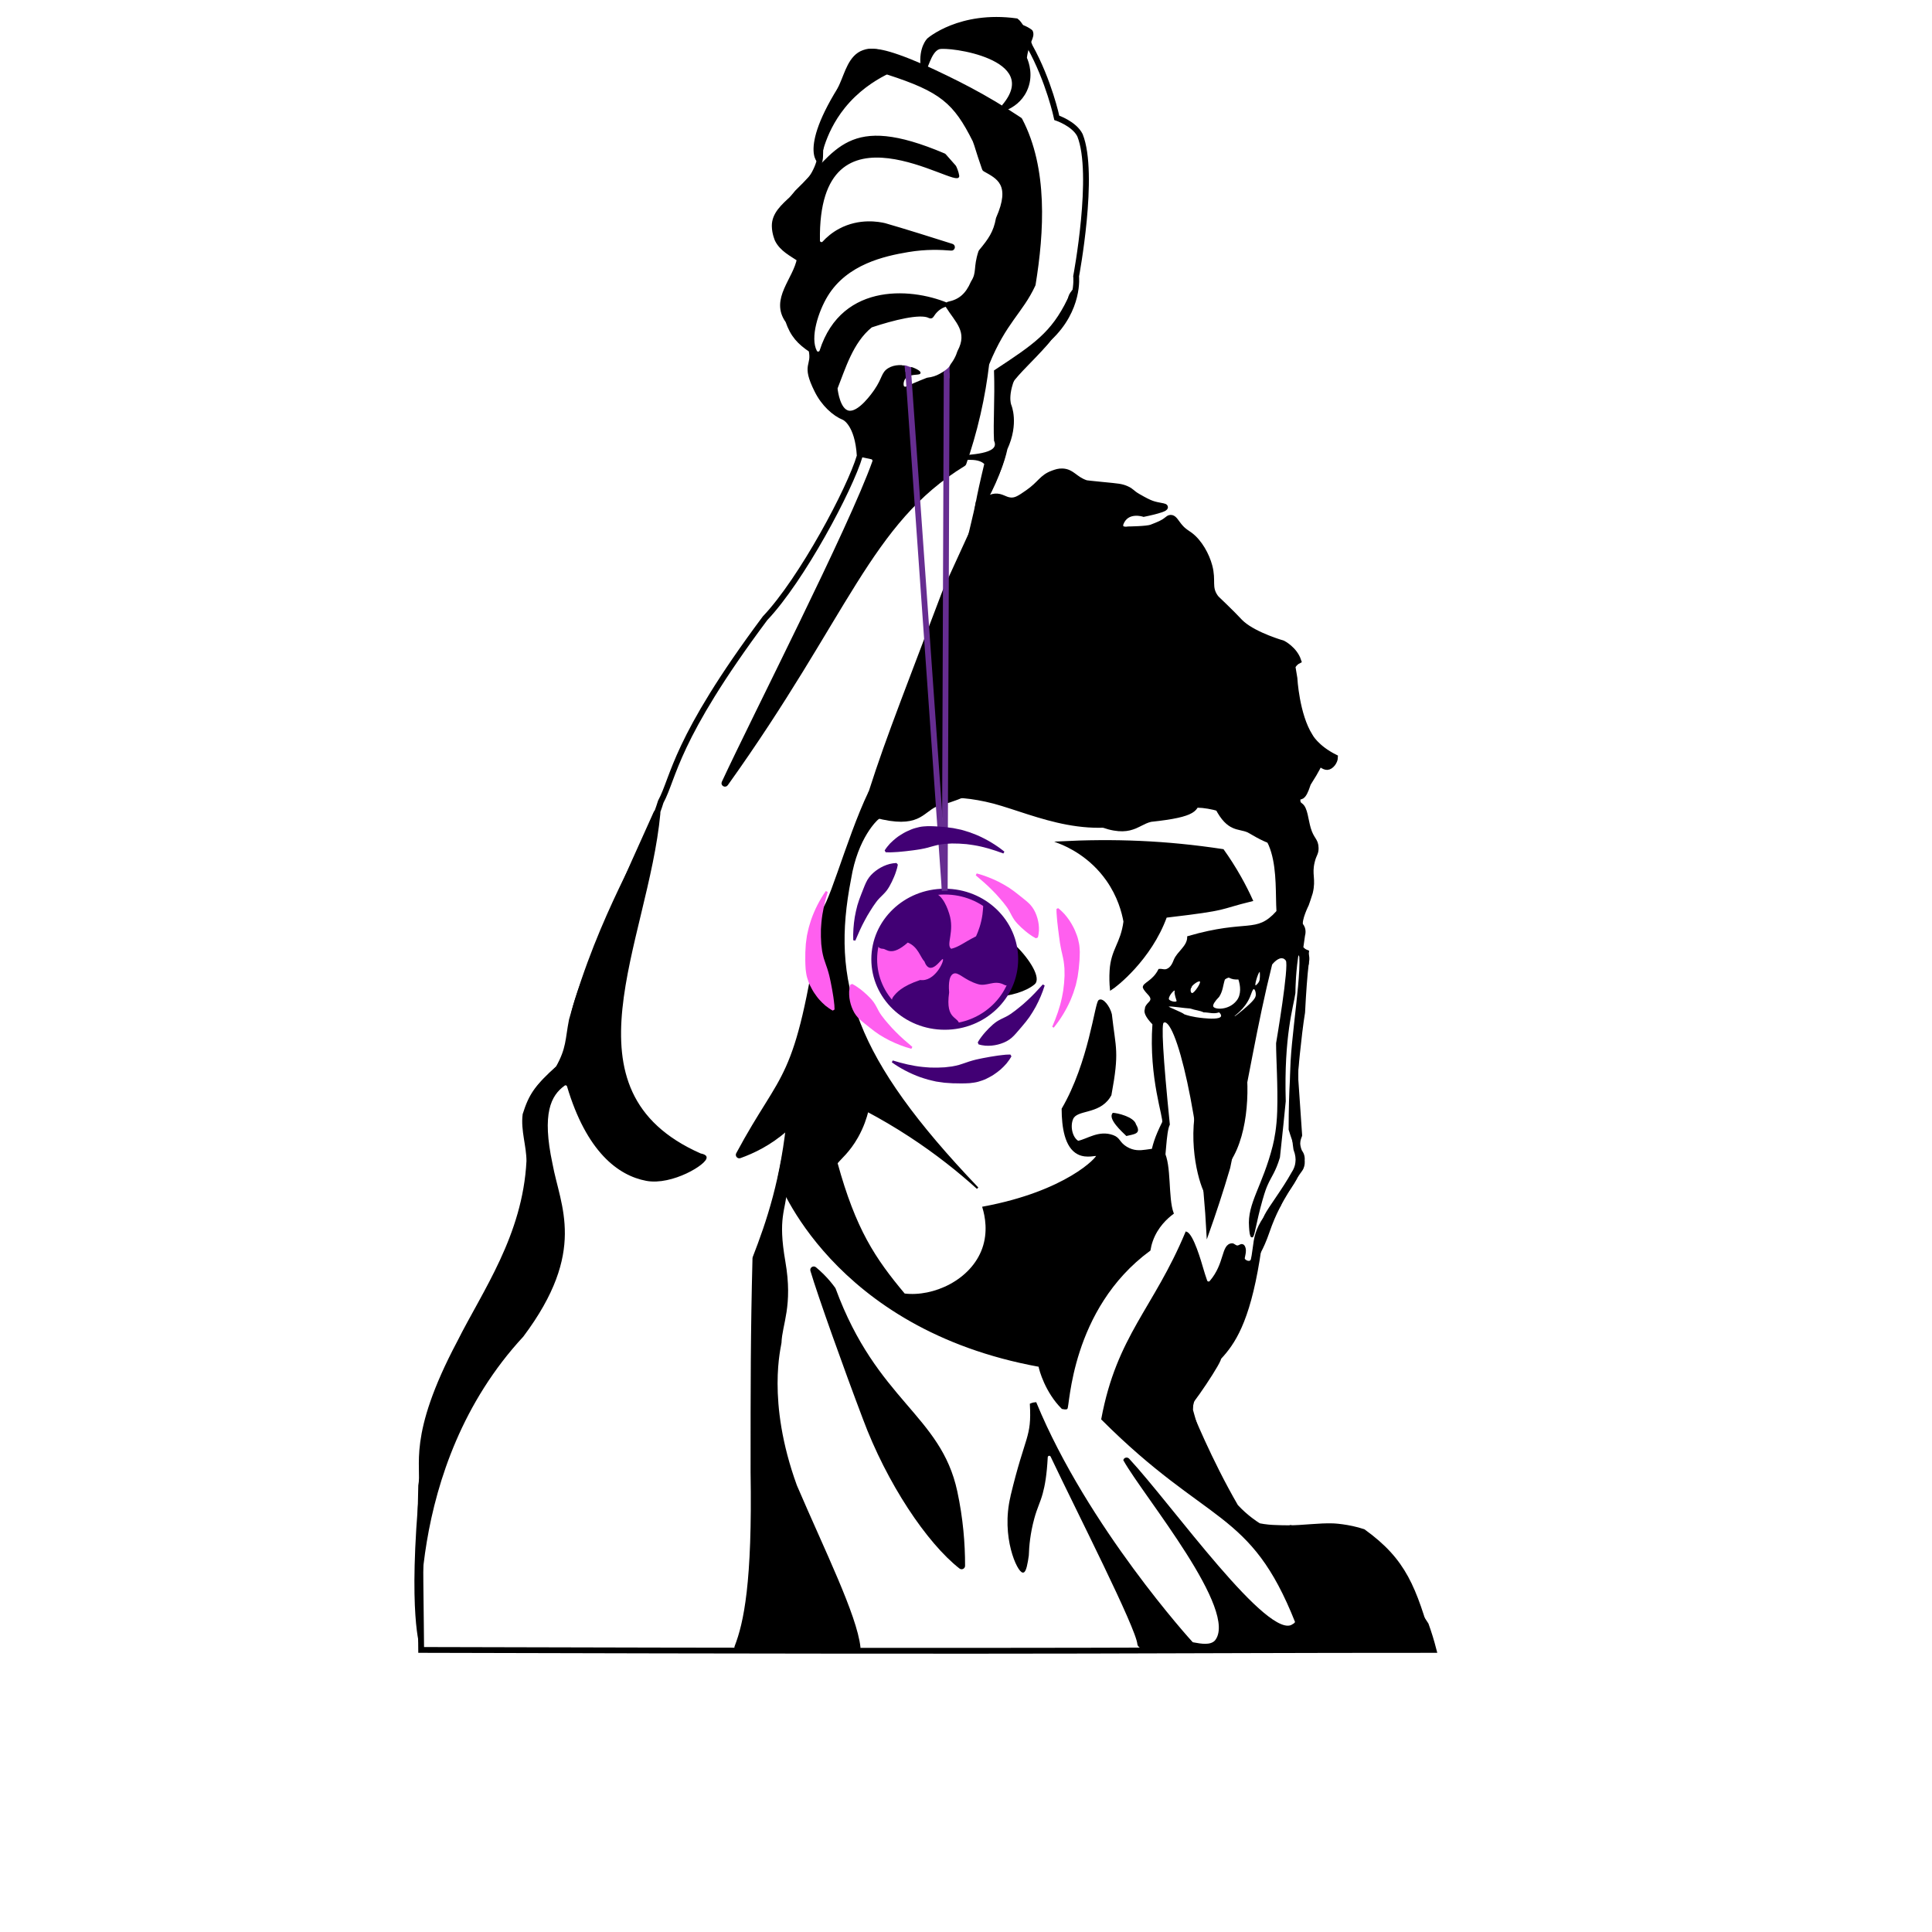 <?xml version="1.0" encoding="utf-8"?>
<!-- Generator: Adobe Illustrator 25.4.1, SVG Export Plug-In . SVG Version: 6.00 Build 0)  -->
<svg version="1.1" xmlns="http://www.w3.org/2000/svg" xmlns:xlink="http://www.w3.org/1999/xlink" x="0px" y="0px"
	 viewBox="0 0 1000 1000" style="enable-background:new 0 0 1000 1000;" xml:space="preserve">
<style type="text/css">
	.st0{fill:#FFFFFF00;}
	.st1{fill:#FFFFFF;stroke:#000000;stroke-width:3;stroke-miterlimit:10;}
	.st2{stroke:#000000;stroke-miterlimit:10;}
	.st3{fill:none;stroke:#000000;stroke-miterlimit:10;}
	.st4{stroke:#000000;stroke-width:0.25;stroke-miterlimit:10;}
	.st5{fill:#662D91;stroke:#662D91;stroke-miterlimit:10;}
	.st6{fill:#FFFFFF;}
	.st7{fill:none;}
	.st8{fill:#FF5FEF;stroke:#410074;stroke-width:3;stroke-miterlimit:10;}
	.st9{fill:none;stroke:#662D91;stroke-width:3;stroke-miterlimit:10;}
	.st10{fill:#410074;}
	.st11{fill:#FF5FEF;}
</style>
<g id="Слой_7">
	<rect class="st0" width="1000" height="1000"/>
</g>
<g id="osnova">
	<path class="st1" d="M424,84c-5.08,16.95-23.13,21.27-23,33c0.04,3.79,1.52,7.03,1.52,7.03c2.39,4.76,7.19,7.11,11.48,9.97
		c-2,11-14,21-6,32c2.5,7.33,6,11,12,15c2,9-4,7,3,21c3.43,6.94,9,12,14,14c0,0,7,3,8,20c-5,17-30,64-49,84c-47,63-47,82-54,95
		c-8,26-30,56-46,113c-2,10-1.24,14.79-7,25c-11,10-13.8,13.9-17,24c-1,8,2,16,2,24c-2,39-23,68-36,94c-26,49-18,64-20,74
		c-1,34,0,72,0,85c373,1,369,0,524,0c-1.16-4.51-2.5-8.84-4-13c-35.5-56.5-92.5-1.5-122-111c-0.02-0.65-0.03-1.7,0-3
		c0.61-24.84,16.26-38.73,27.5-60.5c10-19.37,3.06-22.96,12-36c11.23-16.37,14.2-18.88,16-25c2.33-7.9-0.93-14.05-3-21
		c0-41,4-53,7.5-91.5c-0.61-0.27-2.26-0.59-3-2c0,0,1-7,1-7s1-3-1-5c-1-3,3-11,3-11s1.75-4.98,2-6c1.74-7.21-0.64-9.14,1-16
		c0.98-4.12,2.02-4.18,2-7c-0.03-4.14-2.27-4.13-4-10c-1.39-4.71-1.62-10.38-4-12c-0.16-0.11-0.64-0.41-1-1
		c-0.27-0.45-0.82-1.63,0-4c3.51,2.29,5.16-9.23,6-8c0,0,3.65-5.76,5-9c0,0,2.27,2.1,4,2c1.91-0.12,3.95-2.76,4-5c-10-5-13-11-13-11
		c-7-11-8-30-8-30l-1-6c0,0,1-2,3-3c-2-6-8-9-8-9s-14-3.99-21-10c-2-1.71-1.91-2.12-9-9c-4.17-4.05-4.33-4.04-5-5
		c-3.56-5.13-0.95-8.31-3-16c-1.51-5.66-5.16-12.35-10-16c-1.65-1.24-3.09-1.87-5-4c-2.31-2.57-3.2-5-5-5c-0.85,0-1.43,0.54-2,1
		c-2.09,1.71-4.06,2.47-8,4c-2.31,0.9-12,1-12,1s-5,1-4-3c3-8,12-5,12-5s15-3,10-4s-5.89-0.89-13-5c-3.48-2.01-3.06-2.7-6-4
		c-2.68-1.18-4.49-1.25-12-2c-5.71-0.57-8.56-0.85-9-1c-5.78-1.98-7.07-5.76-12-6c-1.95-0.1-3.36,0.41-5,1
		c-5.72,2.05-6.44,5.46-13,10c-4.07,2.82-6.15,4.26-9,4c-3.05-0.27-4.6-2.27-8-2c-3.13,0.25-4.32,2.45-5,2
		c-1.62-1.08,6.74-12.05,10-27c6-13,2-22,2-22s-3-7,5-21c9-5,16-14,16-14c16-15,14-32,14-32s10-53,2-73c-3-6-12-9-12-9s-4-19-14-37
		c-4-11-7-13-7-13c-29-4-45,10-45,10s-4,4-3,13c-4.4,2.75-13-4-20-6c-7.02-2.01-9.22-1.19-10.85-0.62
		C440.63,29.67,438.73,37.96,436,44C420.62,78.04,425.93,77.55,424,84z"/>
	<path class="st1" d="M637,696"/>
	<path class="st1" d="M618.5,712.5c-5.09,7.02-7.52,17.5-6,17c2.34-0.77,19.94-27.12,18-27C628.99,702.59,622.64,706.78,618.5,712.5
		z"/>
	<path class="st1" d="M506.5,260.5c-2,10-10,40-3,18c2.11,0.9,8.82-4.49,8-11C511.06,264.03,508.47,260.18,506.5,260.5z"/>
	<path class="st1" d="M482.5,414.5c5,0,5,2,5,7c1-1,0-8,4-9C489.77,410.46,483.67,411.14,482.5,414.5z"/>
</g>
<g id="ruki">
	<path class="st2" d="M631.83,782.84"/>
	<path class="st2" d="M670.89,839.64c-0.62,1.03-1.52,1.43-1.52,1.43c-0.03,0.02-0.06,0.03-0.07,0.03
		c-12.8,9.4-62.8-61.6-85.28-85.81c-0.65-0.61-1.77-0.41-2.07,0.43c10.55,18.78,60.35,78.13,47.23,93.78
		c-2.61,2.67-7.3,1.87-11.65,1.06c-0.23-0.04-0.41-0.15-0.41-0.15s-0.11-0.06-0.2-0.15c-0.44-0.39-54.4-59.76-80.9-123.97
		c-0.47,0.04-1.38,0.12-2.46,0.59c0.96,17.62-2.39,15.68-10,47.45c-0.03,0.11-0.04,0.22-0.04,0.33c-5,20.83,3.56,38.9,6,38.83
		c1.15-0.03,1.98-4.61,2.49-8.44c0.01-0.04,0.01-0.08,0.01-0.13c0.14-4.55,0.71-11.23,2.83-19.01c1.56-5.74,3.04-8.16,4.36-12.92
		c1.15-4.17,2.12-9.65,2.6-18.74c0.07-1.34,1.87-1.71,2.45-0.5c13.39,28.25,44.32,88.85,44.94,97.24c0.03,0.33,0.17,0.65,0.41,0.87
		c0.67,0.62,1.35,1.22,2.04,1.8c0.24,0.2,0.55,0.31,0.86,0.31c76.53-0.52,73.93-0.5,74.51-0.52c46.09-1.64,56.5,1.02,72.77-0.61
		c0.31-0.36,0.75-0.91,1.23-1.67C732.5,821.5,727.5,807.5,706,792c-8.27-2.74-16-3-16-3c-7.27-0.25-15.8,1.01-23,1
		c-2.79,0-5.06-0.08-6.5-0.14c-1.22-0.03-2.53-0.1-3.91-0.23c-1.67-0.16-3.22-0.4-4.64-0.68c0,0-0.37-0.19-0.75-0.45
		c0,0-5.72-3.54-10.9-9.2c-13.8-23.8-23.8-48.8-23.8-48.8c6-35,26-14,36-85c1-2.44,2.23-5.39,3.65-8.74c0,0,4.13-9.69,6.27-12.78
		c0.06-0.08,0.1-0.17,0.13-0.26c3.76-10.24,10.09-17.85,10.87-18.77c0.06-0.07,0.11-0.14,0.15-0.22c0.44-0.8,2.65-5.25-0.07-8.87
		c-1-2-1-4-1-4c0-1.62,0.6-3.13,0.87-3.73c0.09-0.19,0.12-0.4,0.11-0.61l-1.97-28.63c0-0.02,0-0.04,0-0.06
		c-0.01-0.8-0.23-17.48,2-29.97c1.83-10.22,1.34-20.75,3-31c0.15-0.95,0.49-2.79-0.92-5.83c-0.05-0.11-0.12-0.23-0.2-0.32
		c-0.89-1.07-2.07-1.59-2.88-1.85c-0.01,0-0.02-0.01-0.02-0.01c-1.18-0.5-2.27,0.89-1.52,1.93c0.6,0.84,1.25,1.82,1.89,2.95
		c0.1,0.18,0.16,0.37,0.17,0.58c0.87,15.18-6.93,56.39-4.06,66.56c0.03,0.09,0.04,0.18,0.05,0.28c0.09,3.06-0.97,19.95,0.97,32.73
		c0.01,0.09,0.04,0.18,0.07,0.26c1.93,4.94,0.93,8.9-1.05,11.87c-5,9-12,18-14,22c-3.98,8.96-5.98,13.96-6,19.92
		c0,0.05,0,0.1-0.01,0.15c-0.13,0.89-0.49,3.42-1.99,3.93c-1.02,0.35-2.28-0.19-3-1c-0.89-0.89,1.37-4.13-0.2-6.95
		c-0.34-0.61-1.13-0.82-1.73-0.48c-1.97,1.12-2.27,0.41-3.75-0.41c-0.21-0.11-0.45-0.17-0.68-0.15
		c-5.21,0.42-3.12,10.03-11.12,19.35c-0.65,0.76-1.88,0.51-2.2-0.44c-0.33-0.99-0.71-2.15-1.14-3.43c-0.35-1.04-0.65-2.09-0.95-3.14
		c-0.85-2.97-4.96-17.26-8.23-18.36c-16.5,39.5-35.5,53.5-43.5,96.5C625.5,789.5,647.5,780.5,670.89,839.64z"/>
	<polyline class="st2" points="569.18,730.49 569.18,730.5 569.18,730.5 	"/>
	<path class="st2" d="M569.16,728.15"/>
	<path class="st2" d="M619.55,731.04"/>
	<path class="st2" d="M737.49,839.82"/>
	<line class="st2" x1="673.5" y1="790.86" x2="667.5" y2="789.86"/>
	<path class="st2" d="M668.18,597.5"/>
	<path class="st2" d="M341.3,421.08c0.14-1.45-1.86-1.98-2.46-0.66c-32.98,72.67-42.66,99.3-43.02,106.44
		c-0.06,1.11-0.44,7.85-3.08,16.23c-0.8,2.54-1.96,5.27-3.81,8.58c-0.07,0.12-0.16,0.24-0.27,0.33
		c-10.82,9.85-13.63,13.77-16.8,23.72c-0.03,0.09-0.05,0.18-0.06,0.27c-0.95,7.95,2.02,15.91,2.02,23.86c-2,39-23,68-36,94
		c-26,49-18,64-20,74c-6.51,69.01,0.32,84.36,0,85s-10.31-93.32,52.63-161.31c0.03-0.03,0.06-0.07,0.08-0.1
		c32.95-43.97,18.96-66.96,14.96-88.95c-5.63-26.27-0.85-35.7,6.51-41c0.72-0.52,1.73-0.15,1.98,0.7
		c10.01,33.58,26.21,45.85,40.66,48.53c13.11,2.43,31.25-8.61,30.6-11.78c-0.15-0.74-1.34-1.16-2.6-1.41
		c-0.1-0.02-0.19-0.05-0.28-0.09C288.24,564.59,334.97,488.05,341.3,421.08z"/>
	<path class="st2" d="M398.82,321.86"/>
	<path class="st2" d="M376.29,406.13c62.76-87.75,73.87-135.42,122.81-165.38c0.25-0.15,0.45-0.39,0.54-0.67
		c2.64-7.58,5.19-16.13,7.35-25.57c2.13-9.29,3.55-17.96,4.48-25.83c0.01-0.12,0.04-0.23,0.09-0.34
		c8.87-21.74,17.3-26.56,23.85-40.66c0.05-0.11,0.09-0.23,0.11-0.35c4.46-27.36,6.42-60.11-6.87-85.52c-0.1-0.2-0.26-0.37-0.44-0.49
		c-18.37-12.24-33.8-19.85-50.39-27.45c-20.21-8.76-25.93-8.75-29.94-7.49c-0.25,0.08-0.47,0.24-0.63,0.45
		c-34.7,45.73-24.54,56.75-23.43,57.03c0.6,0.15,1.67-14.14,13.04-28.29c6.88-8.56,15-13.92,21.66-17.33
		c0.31-0.16,0.66-0.18,0.99-0.07c27.54,8.9,34.53,14.95,44.45,34.77c0.02,0.04,0.04,0.08,0.05,0.12c1.17,2.98,1.23,4.2,4.81,14.47
		c0.1,0.3,0.31,0.55,0.59,0.71c6.87,3.88,14.38,7.11,6.64,24.63c-0.04,0.09-0.07,0.18-0.08,0.27c-1.26,7.01-3.95,10.81-8.81,16.66
		c-0.1,0.13-0.19,0.28-0.24,0.43c-2.78,8.46-0.69,10.77-3.87,15.68c-0.03,0.05-0.06,0.1-0.08,0.16c-2.73,6.32-6.29,9.36-12.16,10.6
		c-0.88,0.19-1.31,1.19-0.84,1.95c4.96,7.98,11.62,13.01,6.09,23.26c-0.04,0.07-0.07,0.14-0.09,0.22c-1.21,4.16-6,12.81-15.81,13.87
		c-0.1,0.01-0.21,0.04-0.31,0.07c-5.27,2.03-8.87,3.73-10.82,4.54c-0.74,0.31-1.58-0.13-1.75-0.91c-0.24-1.14,0.03-2.62,0.72-3.68
		c2.12-3.28,7.9-2.11,8-3c0.13-1.17-9.62-5.89-16-2c-3.46,2.11-2.76,4.83-7,11c-0.94,1.37-8.5,12.38-14,11
		c-4.43-1.12-5.74-9.82-5.96-11.67c-0.03-0.21,0-0.42,0.08-0.62c3.94-9.91,7.93-23.6,17.69-31.55c0.13-0.1,0.27-0.18,0.43-0.23
		c10.97-3.64,25.16-7.24,29.76-4.76c0.6,0.32,1.35,0.19,1.71-0.39c1.21-1.94,3.09-4.12,5.91-5.2c1.31-0.5,3.23-0.92,3.38-0.58
		c-18.11-8.32-55.85-12.33-67.29,23.6c-0.34,1.07-1.83,1.24-2.35,0.24c-3.72-7.04,0.76-20.84,5.64-28.84
		c10.18-16.66,29.61-20.91,42-23c9.48-1.6,17.14-1.2,22.35-0.77c1.53,0.12,1.95-2.05,0.49-2.51c-9.25-2.94-25.3-7.99-34.84-10.72
		c-3.01-0.7-13.12-2.65-23.39,2.83c-3.73,1.99-6.5,4.44-8.48,6.6c-0.78,0.85-2.21,0.29-2.23-0.87C422.66,46.99,497.13,98.34,496,91
		c-0.33-2.13-1.26-4.16-1.54-4.73c-0.05-0.11-0.11-0.2-0.19-0.29l-5.08-5.76c-0.13-0.15-0.29-0.26-0.47-0.34
		c-50.2-21.29-55.26-1.38-76.67,19.07c-0.03,0.03-0.07,0.07-0.1,0.1c-11.1,13.17-11.8,20.06-9.95,23.95
		c2.64,5.54,10.56,5.24,11.82,10.86c1.11,4.96-4.49,7.7-6.75,16c-1.67,6.14-0.58,11.88,0.75,16c2.44,7.15,5.83,10.82,11.57,14.71
		c0.28,0.19,0.48,0.48,0.55,0.81c0.12,0.56,0.23,1.26,0.28,2.06c0.02,0.33,0.05,0.96,0.01,1.78c-0.09,1.79-0.78,2.59-0.9,5.48
		c-0.09,2.24,0.56,5.29,3.5,11.17c3.43,6.94,9,12,14,14c0.06,0.05,0.12,0.09,0.18,0.14c3.54,2.86,7.16,8.2,7.78,18.87
		c0.03,0.58,0.44,1.08,1.01,1.2c1.76,0.38,3.52,0.75,5.28,1.13c0.76,0.16,1.21,0.96,0.95,1.69
		c-12.19,34.31-62.22,132.07-77.95,165.96C373.41,406.26,375.38,407.4,376.29,406.13z"/>
	<path class="st2" d="M525.82,10.86"/>
	<path class="st2" d="M546.82,60.86"/>
	<path class="st2" d="M519.23,54.57c-0.88,1.04,0.24,2.55,1.5,2.01c3.37-1.44,7.72-4.24,10.27-9.58c3.67-7.65,0.95-14.85,0.15-16.67
		c-0.1-0.22-0.13-0.47-0.1-0.7c1.12-8.1,4.23-10.16,3.09-13.27c-0.08-0.23-0.24-0.43-0.43-0.57c-5.04-3.81-13.77-5-22.65-4.78
		c-0.04,0-0.08,0-0.12,0.01c-1.13,0.13-18.16,2.21-27.85,8.93c-0.06,0.04-0.12,0.09-0.18,0.15c-1.3,1.23-2.28,2.59-2.28,2.59
		C479.97,23.59,479,25,478,28c-1.01,3.02-1.19,8.69,0,9c1.67,0.44,3.14-10.39,8-12C490.57,23.49,539.98,29.91,519.23,54.57z"/>
	<path class="st2" d="M381.52,597.13c-0.56,1.04,0.45,2.23,1.56,1.84c6.87-2.45,15.64-6.63,23.92-13.97
		c37.45-33.21,29.4-99.58,19.87-108.93c-0.74-0.72-1.99-0.25-2.15,0.77C411.69,562.54,405.57,552.3,381.52,597.13z"/>
	<path class="st2" d="M407.99,576.15c-3,33.79-10.94,56.7-17.91,74.65c-0.05,0.14-0.08,0.28-0.09,0.43C389,690.1,389,716.09,389,762
		c0.95,57.17-3.54,78.02-8.29,90.25c-0.33,0.85,0.29,1.75,1.2,1.75h61.68c0.77,0,1.37-0.67,1.28-1.43
		c-1.85-16.53-18.29-49.55-32.86-83.53c-0.01-0.03-0.02-0.05-0.03-0.08C396,724.98,403.94,696.66,404,695c0.33-9.72,6-19,2-42
		s0.16-26.28,1-38c2.35-32.79,9.5-55.6,8-56c-1.22-0.33-6.22,14.63-6.96,16.87C408.01,575.96,408,576.05,407.99,576.15z"/>
	<path class="st2" d="M432.06,667.17c-0.04-0.11-0.09-0.21-0.16-0.31c-1.51-2.09-3.43-4.44-5.82-6.84c-1.38-1.39-2.75-2.61-4.06-3.7
		c-0.98-0.81-2.43,0.12-2.07,1.35c3.76,12.74,17.35,50.76,27.05,76.33c12.48,33.61,33.26,64.44,49.94,77.47
		c0.84,0.66,2.08,0.05,2.08-1.01c0.02-11.5-1.02-24.49-4.02-38.46C486.51,732.54,453.56,725.51,432.06,667.17z"/>
	<path class="st2" d="M615,728"/>
	<path d="M674,600c-1.67,2.04-9.78,18.25-17,33c-0.07,0.15-5.62,7.08-7,16c-0.13,0.84-0.46,3.02,0,3c0.66-0.03,4.03-5.33,7-14
		c3.44-10.03,7-16,10-21c1.78-2.69,3.21-5.8,7-11C676.14,603.06,675.39,598.29,674,600z"/>
	<path class="st2" d="M641.02,853.31c51.83,0.67,79.83,0.69,99.24,0.69c1.05,0,1.68-1.21,1.04-2.05c-0.55-0.73-1.49-1.63-3.04-2.76
		c-0.17-0.12-0.37-0.21-0.57-0.24c-29.18-4.66-66.97-1.31-96.8,1.79C639.27,850.9,639.4,853.28,641.02,853.31z"/>
	<path class="st3" d="M676.92,498.62c0.05-0.42-0.1-0.82-0.41-1.1c-0.59-0.53-1.33-1.06-1.51-0.52c-2.4,7.16-4.75,67.99-4,62
		c0.13-1,1.99-22.92,3.99-34.93c0.01-0.05,0.01-0.09,0.01-0.14C675.54,513.4,676.17,504.81,676.92,498.62z"/>
	<path class="st2" d="M515,228c0.19,0.44,0.71,1.59,0.35,2.85c-1.65,5.77-19.65,4.67-19.35,6.15c0.35,1.75,9.83-1.41,14,3
		c-4.41,18.34-6.07,27.67-5,28c16.5-25.5,19.5-46.5,15.5-61.5c-1.4-10.07,20.67-22.83,29.5-40.5c0.44-0.89,3.72-3.28,3.9-6.97
		c0.09-1.77-0.5-3.21-0.9-4.03c-8.5,17.5-17.5,23.5-38,37C515.5,206.5,514.5,218.5,515,228z"/>
	<path class="st3" d="M556,153"/>
	<path class="st4" d="M556,154c-0.6,2.89-2.18,6.19-3,6c-0.75-0.18-1-2,0-6s5-6,3-4C556.76,150.29,556.06,153.7,556,154z"/>
</g>
<g id="volosi_x2B_4asi">
	<path class="st2" d="M663.5,479.5c0.79,1.86,1.84,4.13,3.4,6.73c3.36,5.62,7.18,9.63,10.09,12.26c0.36-1.99,0.45-4.47-1-6
		c-1.13-1.19-2.37-0.74-3-2c-1-2,1-7,1-7s1-3-1-5c-1-3,3-11,3-11s1.75-4.98,2-6c1.74-7.21-0.64-9.14,1-16c0.98-4.12,2.02-4.18,2-7
		c-0.03-4.14-2.27-4.13-4-10c-1.39-4.71-1.62-10.38-4-12c-0.16-0.11-0.64-0.41-1-1c-0.27-0.45-0.82-1.63,0-4
		c3.51,2.29,5.16-9.23,6-8c0,0,3.65-5.76,5-9c0,0,2.27,2.1,4,2c1.91-0.12,3.95-2.76,4-5c-10-5-13-11-13-11c-7-11-8-30-8-30l-1-6
		c0,0,1-2,3-3c-2-6-8-9-8-9s-14-3.99-21-10c-2-1.71-1.91-2.12-9-9c-4.17-4.05-4.33-4.04-5-5c-3.56-5.13-0.95-8.31-3-16
		c-1.51-5.66-5.16-12.35-10-16c-1.65-1.24-3.09-1.87-5-4c-2.31-2.57-3.2-5-5-5c-0.85,0-1.43,0.54-2,1c-2.09,1.71-4.06,2.47-8,4
		c-2.31,0.9-12,1-12,1s-5,1-4-3c3-8,12-5,12-5s15-3,10-4s-5.89-0.89-13-5c-3.48-2.01-3.06-2.7-6-4c-2.68-1.18-4.49-1.25-12-2
		c-5.71-0.57-8.56-0.85-9-1c-5.78-1.98-7.07-5.76-12-6c-1.95-0.1-3.36,0.41-5,1c-5.72,2.05-6.44,5.46-13,10
		c-4.07,2.82-6.15,4.26-9,4c-3.05-0.27-4.6-2.27-8-2c-3.13,0.25-4.32,2.45-5,2c-6.48,14.17-15.29,33.45-21.49,47.01
		c-25,66-32,83-42,116c7.76,8.7,22-18,68-6c22,6,51,21,84,6c7.59-3.04,14.67-4.09,21.01-3.96c15.32,0.3,30.99,10.97,30.99,10.96l0,0
		C666.5,440.5,657.5,475.5,663.5,479.5z"/>
	<path d="M535.5,509.5c-9.08,7.59-32.18,9.02-38,2c-5.66-6.82-13.36,1.09-16-2c-4.07-4.77-1.52-15.87,5-21c8.38-6.59,28.19,7.4,27,1
		C509.75,469.4,543,503.23,535.5,509.5z"/>
	<polygon class="st5" points="489,193.82 489,188.95 491,188.95 491,195 	"/>
	<polygon class="st5" points="469,192 468.65,188.95 471.16,188.95 471.16,192.44 	"/>
	<path d="M629,418.5c6.31,12.37,12.08,10.22,16.82,12.37c13.31,7.87,15.34,6.98,18.92,4.5c3.8-2.63,1.16-12.48-6.31-17.43
		C648.31,411.22,630.44,414.25,629,418.5z"/>
	<path d="M563.3,425.35c21.49,10.15,24.99,1.76,32.56,0.02c23.47-2.5,24.52-5.62,25.32-12.33c0.84-7.12-13.76-17.49-27.57-16.79
		C574.88,397.2,559.71,418.38,563.3,425.35z"/>
	<path d="M452.74,423.2c22.95,6.18,24.9-2.69,32.05-5.74c22.65-6.62,23.14-9.88,22.73-16.62c-0.43-7.15-16.64-14.78-30.11-11.64
		C459.16,393.45,447.98,416.98,452.74,423.2z"/>
	<path class="st6" d="M472.26,186.32c-0.92-0.67-3.11,0.42-5.46,2.66c3.18,0.02,3.18,1.02,5.18,1.04
		C473.04,189,473.08,186.92,472.26,186.32z"/>
	<path class="st6" d="M492,188c0,2-3,4-5,5c-1-0.61-0.56-5.28,2-6C490.1,186.69,491.69,187.09,492,188z"/>
</g>
<g id="lico">
	<path class="st2" d="M575,512c-0.28-2.9-0.39-6.14-0.17-9.65c0.67-10.91,5.67-13.85,7.17-25.35c-0.89-4.92-3.07-13.16-8.98-21.55
		C564.35,443.14,552.88,437.9,548,436c28.5-1.5,55.5-0.5,85,4c2.97,4.16,6.04,8.89,9.02,14.2c2.31,4.11,4.28,8.06,5.98,11.8
		c-18.5,4.5-10.5,4.5-44.5,8.5C595.5,496.5,577.5,510.5,575,512z"/>
	<path class="st2" d="M468,670c15.24,1.93,35.02-7.1,40.9-23.74c3.05-8.66,1.43-16.79,0.1-21.26c43-8,59.44-25.8,59-27
		c-0.29-0.8-5.39,1.39-10-1c-6.45-3.35-7.96-13.61-8-23c14-24,17.14-54.76,19-56c1.67-1.11,5,3,6,7c2,18,4,19-0.22,41.72
		c-0.33,0.57-0.5,0.86-0.78,1.28c-5.76,8.47-16.72,5.77-19,11c-1.8,4.14-0.28,10.23,3,12c5-1,10.78-5.62,18-3
		c3.54,1.28,2.95,3.57,7,6c7.47,4.49,13.32-1,19,2c4,7,2,24,5,32c-3.12,2.33-8.19,6.89-10.78,14.21c-0.59,1.68-0.98,3.3-1.22,4.79
		c-41.5,30.5-41.79,81.94-43,82c-0.56,0.03-1.1-0.02-1.1-0.02c-0.4-0.03-0.75-0.09-1.02-0.16c-8.37-8.33-11.6-19.78-11.87-21.83
		c-107.5-19.5-135-97-135-97c3.07-15.6,6.27-31.35,9.62-47.25c4.34-20.58,8.8-40.83,13.38-60.75c-0.05-14.21-2.71-14.64-2-30
		c4,3,14-37,26-62c9.39-3.35,20.59,0.14,21,3c0.35,2.48-9.12,4.17-17,11c0,0-10.44,9.05-14,31c-10.5,53.5,1.5,92.5,66,160
		c-9.68-8.75-21.29-18.04-35-27c-7.6-4.97-14.98-9.27-22-13c-0.82,3.32-2.35,8.19-5.33,13.48c-4.3,7.63-8.71,10.98-10.67,13.52
		C442.5,636.5,452.5,651.5,468,670z"/>
	<path d="M576,576c-3,3,5,10,7,12c4-1,8-1,5-6C587,578,578,576,576,576z"/>
	<path class="st2" d="M648,640c0.92,0.06,1.64-7.2,5-19c1.35-4.73,2.08-6.49,2.66-7.81c2.09-4.72,4.08-6.71,6.34-14.19
		c1.33-12.15,2.33-22.13,3-29c-1-34,4-49,5-56c0.05-3.05,0.13-11.43,2-22.38c0.72-4.22,1.5-7.6,2-9.62c-3.22-6.12-9.48-8.6-13-10
		c-11,12-15,4-46,13c0,5-5.26,7.71-7,12c-0.56,1.38-1.58,4.13-4,5c-1.56,0.56-2.3-0.16-4,0c-3,6-8,7-8,9c1,3,6,5,3,8
		c-2.36,2.36-1.83,3.12-1.96,3.46c-0.48,1.19-0.1,3.34,3.96,7.54c-2,28,6,49,5,51c-4,8-5,12-6,17c1.15,2.52,4.05,4.63,6,4
		c1-1,1-16,3-20c-3.55-35.11-4.55-52.77-3-53c7-5,20,51,23,110c3.93-11.02,7.71-22.54,11.25-34.56C646,558,650,531,658,499
		c0.7-0.86,3.42-4.06,6.01-3.43c0,0,0,0,0,0c0,0,0.99,0,1.99,1.43c1.88,2.7-5,43-5,43c0,8,1,22,0.58,35.28
		c-0.26,8.28-1.49,14.58-2.34,17.93C654,614,646,623,647,635C647.11,637.46,647.47,639.97,648,640z"/>
	<path class="st7" d="M604,517c0.13-5.45,10.83-9.52,17-11c8.1-1.94,24.06-3.16,27,4c0,5-4,12-8,15c-5.49,1.96-7.51-3.38-18-4
		c-8.33-0.49-12,0-17-1C604.89,519.86,603.96,518.64,604,517z"/>
	<path class="st6" d="M652,503c-0.97,0.8-2.93,7.64-2,7c0.31-0.21,1.77-1.37,2-3C652.26,505.18,652.09,502.92,652,503z"/>
	<path class="st6" d="M649,512c-0.67-0.06-1.19,2.07-2,4c-2.71,6.47-8.21,9.76-8,10c0.16,0.18,2.99-2.16,4-3
		c6.21-5.15,6.91-6.64,7-8C650.09,513.58,649.55,512.05,649,512z"/>
	<path class="st6" d="M605,521c1.55-0.23,7.69,0.83,11,1c3,1,5,1,7,2c3,0,5,1,8,0c0.54,0.44,1.22,1.31,1,2c-0.55,1.68-6.2,1.27-9,1
		c-6.35-0.62-9.05-1.67-10-2C612,524,604.33,521.1,605,521z"/>
	<path class="st6" d="M641,507c1,3,1.69,7.74-1,11c-4,5-11.2,4.63-12,3c-0.45-0.9,1-3,3-5c2-3,2-6,3-9c0.16-0.13,0.89-0.71,2-1
		C638,507,639,507,641,507z"/>
	<path class="st6" d="M621,508c-1.09-0.46-5.15,3-4,3c-0.85-0.01-1.1,2.8,0,3C618.1,514.2,621.95,508.4,621,508z"/>
	<path class="st6" d="M608,513c-0.37,1.35,0.98,4.73,1,5c0.09,1.06-3.98,0.16-4-1C604.96,515.13,608.36,511.68,608,513z"/>
	<ellipse class="st8" cx="489" cy="496.5" rx="36.5" ry="35"/>
	<path class="st7" d="M490,490c-0.33-7-0.67-14-1-21"/>
	<line class="st9" x1="470" y1="191" x2="489" y2="461"/>
	<line class="st9" x1="490" y1="193" x2="489" y2="461"/>
	<path class="st2" d="M625.37,619.15c1.52-0.35,6.76-27.54-0.23-46.81c8.17-14.15,2.71-19.97,1.76-20.2
		c-1.23-0.29-6.59,12.34-8.2,26.3C616.13,600.6,623.74,619.52,625.37,619.15z"/>
	<path d="M645,552c2,17,0,42-12,54c-4.03-0.28-9.58-21.29-1-39C635.23,560.34,642.09,550.77,645,552z"/>
</g>
<g id="Слой_6">
	<path class="st10" d="M509.47,467.4c-0.81,0.36-0.39,1.89-0.95,5.92c-0.68,4.91-2.16,8.77-3.33,11.32
		c-6.42,3.23-8.56,5.38-12.85,6.46c-2.92-2.08,2-8.99-1.07-18.31c-0.46-1.4-3.09-10.25-8.56-10.77
		c-16.55-1.58-36.4,28.82-25.69,29.08c1.95,0.05,4.28,4.31,12.85-3.23c5.35,2.15,6.42,7.54,8.56,9.69c3.21,8.62,9.06-2.05,9.63-1.08
		c0.65,1.09-4.28,11.85-11.77,10.77c-9.63,3.23-12.35,6.63-13.92,8.62c-6.35,8.03,29.32,20.11,34.25,15.08
		c0-5.38-7.49-2.15-5.35-17.23c-0.16-2.21-0.59-8.33,2.14-9.69c2.64-1.32,5.45,3.2,12.85,5.38c4.41,1.3,8.09-2.13,12.85,0
		c0.92,0.41,1.29,0.73,1.9,0.6c3.08-0.65,4.25-11.03,3-19C521.85,477.33,511.9,466.34,509.47,467.4z"/>
	<g>
		<path class="st11" d="M505.56,452.08c3.85,1.03,7.59,2.5,11.25,4.29c1.81,0.93,3.6,1.93,5.34,3.03c1.71,1.14,3.39,2.37,5.01,3.69
			c1.6,1.33,3.34,2.59,4.93,4.02c1.6,1.43,2.87,3.15,3.75,5.1c0.89,1.94,1.49,4.02,1.78,6.19c0.11,1.1,0.2,2.19,0.14,3.33
			c-0.08,1.15-0.22,2.3-0.57,3.5l-1.01,0.42c-1.14-0.56-2.06-1.18-2.94-1.8c-0.88-0.62-1.71-1.23-2.45-1.86
			c-1.53-1.25-2.86-2.52-4.1-3.82c-0.58-0.67-1.19-1.32-1.68-2.04c-0.48-0.73-0.96-1.47-1.37-2.27c-0.82-1.59-1.65-3.24-2.75-4.68
			c-1.07-1.46-2.23-2.88-3.46-4.25c-1.19-1.42-2.47-2.78-3.81-4.11c-2.64-2.71-5.56-5.22-8.58-7.76L505.56,452.08z"/>
	</g>
	<g>
		<path class="st10" d="M519.34,441.76c-5.06-1.91-10.14-3.46-15.25-4.29c-1.27-0.22-2.56-0.36-3.82-0.54
			c-1.27-0.12-2.55-0.17-3.81-0.27l-3.77-0.07c-1.26,0.08-2.5,0.12-3.74,0.21c-1.24,0.16-2.47,0.32-3.68,0.58
			c-1.21,0.32-2.41,0.58-3.59,0.94c-1.18,0.38-2.36,0.62-3.55,0.9c-1.18,0.31-2.4,0.43-3.62,0.64l-1.85,0.26
			c-0.63,0.07-1.26,0.13-1.88,0.23c-1.26,0.19-2.56,0.29-3.88,0.43c-1.31,0.16-2.68,0.24-4.08,0.31c-1.4,0.09-2.84,0.15-4.41,0.04
			l-0.51-0.96c0.83-1.32,1.79-2.47,2.79-3.58c1.03-1.07,2.15-2.01,3.29-2.94c1.15-0.91,2.41-1.65,3.66-2.41
			c1.26-0.75,2.62-1.3,3.96-1.89c1.35-0.57,2.79-0.92,4.21-1.26c1.43-0.32,2.92-0.39,4.39-0.47c1.48-0.04,2.96,0.07,4.43,0.12
			c1.47,0.09,2.93,0.27,4.37,0.33c1.45,0.16,2.89,0.36,4.32,0.55c1.42,0.29,2.83,0.56,4.23,0.87c1.38,0.41,2.76,0.79,4.11,1.24
			c1.34,0.51,2.68,0.96,3.98,1.51c5.19,2.25,9.98,5.13,14.24,8.57L519.34,441.76z"/>
	</g>
	<g>
		<path class="st10" d="M540.72,510.09c-1.16,3.82-2.76,7.5-4.68,11.1c-0.99,1.77-2.06,3.53-3.22,5.23
			c-1.2,1.67-2.48,3.31-3.86,4.88c-1.39,1.55-2.7,3.25-4.19,4.78c-1.48,1.55-3.25,2.76-5.23,3.57c-1.97,0.82-4.07,1.35-6.25,1.56
			c-1.1,0.08-2.2,0.13-3.33,0.03c-1.14-0.12-2.29-0.3-3.48-0.69l-0.39-1.02c0.6-1.12,1.25-2.02,1.9-2.87
			c0.65-0.85,1.29-1.66,1.95-2.39c1.3-1.48,2.62-2.77,3.96-3.96c0.69-0.56,1.36-1.14,2.1-1.61c0.75-0.46,1.5-0.91,2.31-1.29
			c1.62-0.76,3.3-1.54,4.78-2.58c1.5-1.02,2.95-2.13,4.37-3.31c1.46-1.14,2.87-2.37,4.24-3.66c2.8-2.54,5.41-5.38,8.05-8.31
			L540.72,510.09z"/>
	</g>
	<g>
		<path class="st11" d="M471.72,542.86c-3.85-1.03-7.59-2.5-11.25-4.29c-1.81-0.93-3.6-1.93-5.34-3.03
			c-1.71-1.14-3.39-2.37-5.01-3.69c-1.6-1.33-3.34-2.59-4.93-4.02c-1.6-1.43-2.87-3.15-3.75-5.1c-0.89-1.94-1.49-4.02-1.78-6.19
			c-0.11-1.1-0.2-2.19-0.14-3.33c0.08-1.15,0.22-2.3,0.57-3.5l1.01-0.42c1.14,0.56,2.06,1.18,2.94,1.8
			c0.88,0.62,1.71,1.23,2.45,1.86c1.53,1.25,2.86,2.52,4.1,3.82c0.58,0.67,1.19,1.32,1.68,2.04c0.48,0.73,0.96,1.47,1.37,2.27
			c0.82,1.59,1.65,3.24,2.75,4.68c1.07,1.46,2.23,2.88,3.46,4.25c1.19,1.42,2.47,2.78,3.81,4.11c2.64,2.71,5.56,5.22,8.58,7.76
			L471.72,542.86z"/>
	</g>
	<g>
		<path class="st10" d="M441.64,486.67c-0.15-3.99,0.15-7.99,0.79-12.02c0.36-2,0.79-4,1.33-6c0.59-1.97,1.26-3.94,2.05-5.87
			c0.8-1.92,1.49-3.95,2.4-5.89c0.89-1.95,2.17-3.67,3.77-5.08c1.59-1.42,3.41-2.61,5.39-3.52c1.02-0.43,2.04-0.84,3.14-1.11
			c1.12-0.26,2.26-0.46,3.51-0.49l0.7,0.84c-0.2,1.25-0.52,2.32-0.86,3.34c-0.33,1.02-0.67,1.99-1.06,2.89
			c-0.75,1.83-1.57,3.48-2.45,5.04c-0.47,0.76-0.91,1.52-1.46,2.21c-0.56,0.68-1.12,1.35-1.77,1.97c-1.28,1.25-2.62,2.53-3.67,4
			c-1.08,1.45-2.09,2.98-3.05,4.56c-1,1.56-1.93,3.18-2.81,4.85c-1.82,3.32-3.36,6.85-4.89,10.48L441.64,486.67z"/>
	</g>
	<g>
		<path class="st11" d="M544.62,531.46c2.16-4.94,3.94-9.95,5.01-15.05c0.28-1.27,0.47-2.55,0.71-3.81
			c0.18-1.27,0.29-2.56,0.44-3.82l0.23-3.8c-0.02-1.27-0.02-2.53-0.06-3.78c-0.12-1.26-0.2-2.51-0.41-3.75
			c-0.26-1.24-0.45-2.46-0.76-3.67l-0.42-1.82c-0.13-0.61-0.21-1.21-0.36-1.82c-0.28-1.21-0.39-2.44-0.59-3.68l-0.26-1.87
			c-0.07-0.63-0.13-1.27-0.24-1.9c-0.2-1.26-0.31-2.56-0.47-3.88c-0.18-1.31-0.29-2.65-0.4-4.04c-0.11-1.38-0.25-2.77-0.19-4.3
			l0.83-0.42c1.2,0.91,2.21,1.95,3.24,3c0.97,1.08,1.81,2.24,2.65,3.42c0.82,1.19,1.48,2.47,2.16,3.74
			c0.67,1.28,1.15,2.64,1.68,3.99c0.51,1.36,0.8,2.78,1.1,4.2c0.29,1.42,0.3,2.9,0.39,4.34c0.01,1.46-0.11,2.92-0.15,4.36
			l-0.38,4.31c-0.18,1.43-0.4,2.85-0.6,4.26c-0.31,1.4-0.59,2.8-0.92,4.18c-0.43,1.36-0.82,2.72-1.28,4.06
			c-0.52,1.32-0.99,2.64-1.54,3.93c-2.28,5.12-5.19,9.86-8.63,14.09L544.62,531.46z"/>
	</g>
	<g>
		<path class="st10" d="M462.08,548.89c5.16,1.6,10.33,2.84,15.48,3.36c1.28,0.15,2.57,0.2,3.84,0.31c1.28,0.05,2.56,0.02,3.82,0.04
			l3.77-0.16c1.25-0.15,2.49-0.27,3.72-0.44c1.23-0.23,2.44-0.47,3.64-0.8c1.19-0.4,2.37-0.73,3.53-1.16
			c1.15-0.45,2.32-0.76,3.49-1.12c1.16-0.38,2.37-0.58,3.57-0.86l1.83-0.38c0.62-0.1,1.25-0.2,1.87-0.34
			c1.24-0.27,2.54-0.45,3.85-0.66c1.3-0.24,2.66-0.4,4.06-0.56c1.39-0.18,2.82-0.32,4.4-0.3l0.57,0.93
			c-0.75,1.37-1.64,2.57-2.57,3.74c-0.96,1.13-2.02,2.14-3.11,3.13c-1.1,0.98-2.3,1.79-3.51,2.63c-1.21,0.82-2.53,1.45-3.84,2.13
			c-1.32,0.65-2.73,1.09-4.13,1.51c-1.41,0.4-2.9,0.57-4.35,0.74c-1.47,0.13-2.96,0.11-4.43,0.15c-1.47,0-2.94-0.09-4.39-0.07
			c-1.45-0.07-2.9-0.19-4.34-0.29c-1.43-0.2-2.86-0.38-4.28-0.61c-1.4-0.33-2.8-0.62-4.18-0.99c-1.36-0.42-2.73-0.8-4.06-1.27
			c-5.32-1.93-10.27-4.52-14.73-7.69L462.08,548.89z"/>
	</g>
	<g>
		<path class="st11" d="M428.43,461.69c-1.56,5.17-2.76,10.35-3.24,15.51c-0.14,1.28-0.18,2.57-0.28,3.85
			c-0.04,1.28,0,2.56-0.01,3.82l0.18,3.77c0.16,1.25,0.29,2.49,0.47,3.71c0.24,1.22,0.49,2.44,0.83,3.63
			c0.41,1.18,0.75,2.36,1.18,3.52c0.46,1.15,0.78,2.32,1.14,3.48c0.39,1.16,0.6,2.36,0.89,3.56l0.39,1.83
			c0.11,0.62,0.21,1.25,0.36,1.86c0.28,1.24,0.46,2.53,0.69,3.84c0.25,1.3,0.42,2.65,0.59,4.05c0.19,1.39,0.34,2.82,0.34,4.4
			l-0.92,0.58c-1.37-0.74-2.58-1.62-3.76-2.54c-1.14-0.95-2.15-2.01-3.16-3.09c-0.99-1.09-1.81-2.29-2.65-3.49
			c-0.83-1.21-1.47-2.52-2.16-3.82c-0.66-1.31-1.11-2.72-1.54-4.12c-0.41-1.41-0.59-2.89-0.77-4.35c-0.14-1.47-0.13-2.96-0.19-4.42
			c-0.01-1.47,0.06-2.94,0.03-4.39c0.06-1.45,0.17-2.9,0.25-4.34c0.19-1.44,0.36-2.87,0.58-4.28c0.32-1.41,0.6-2.81,0.96-4.19
			c0.41-1.37,0.78-2.74,1.23-4.07c1.89-5.33,4.43-10.3,7.58-14.79L428.43,461.69z"/>
	</g>
</g>
</svg>
